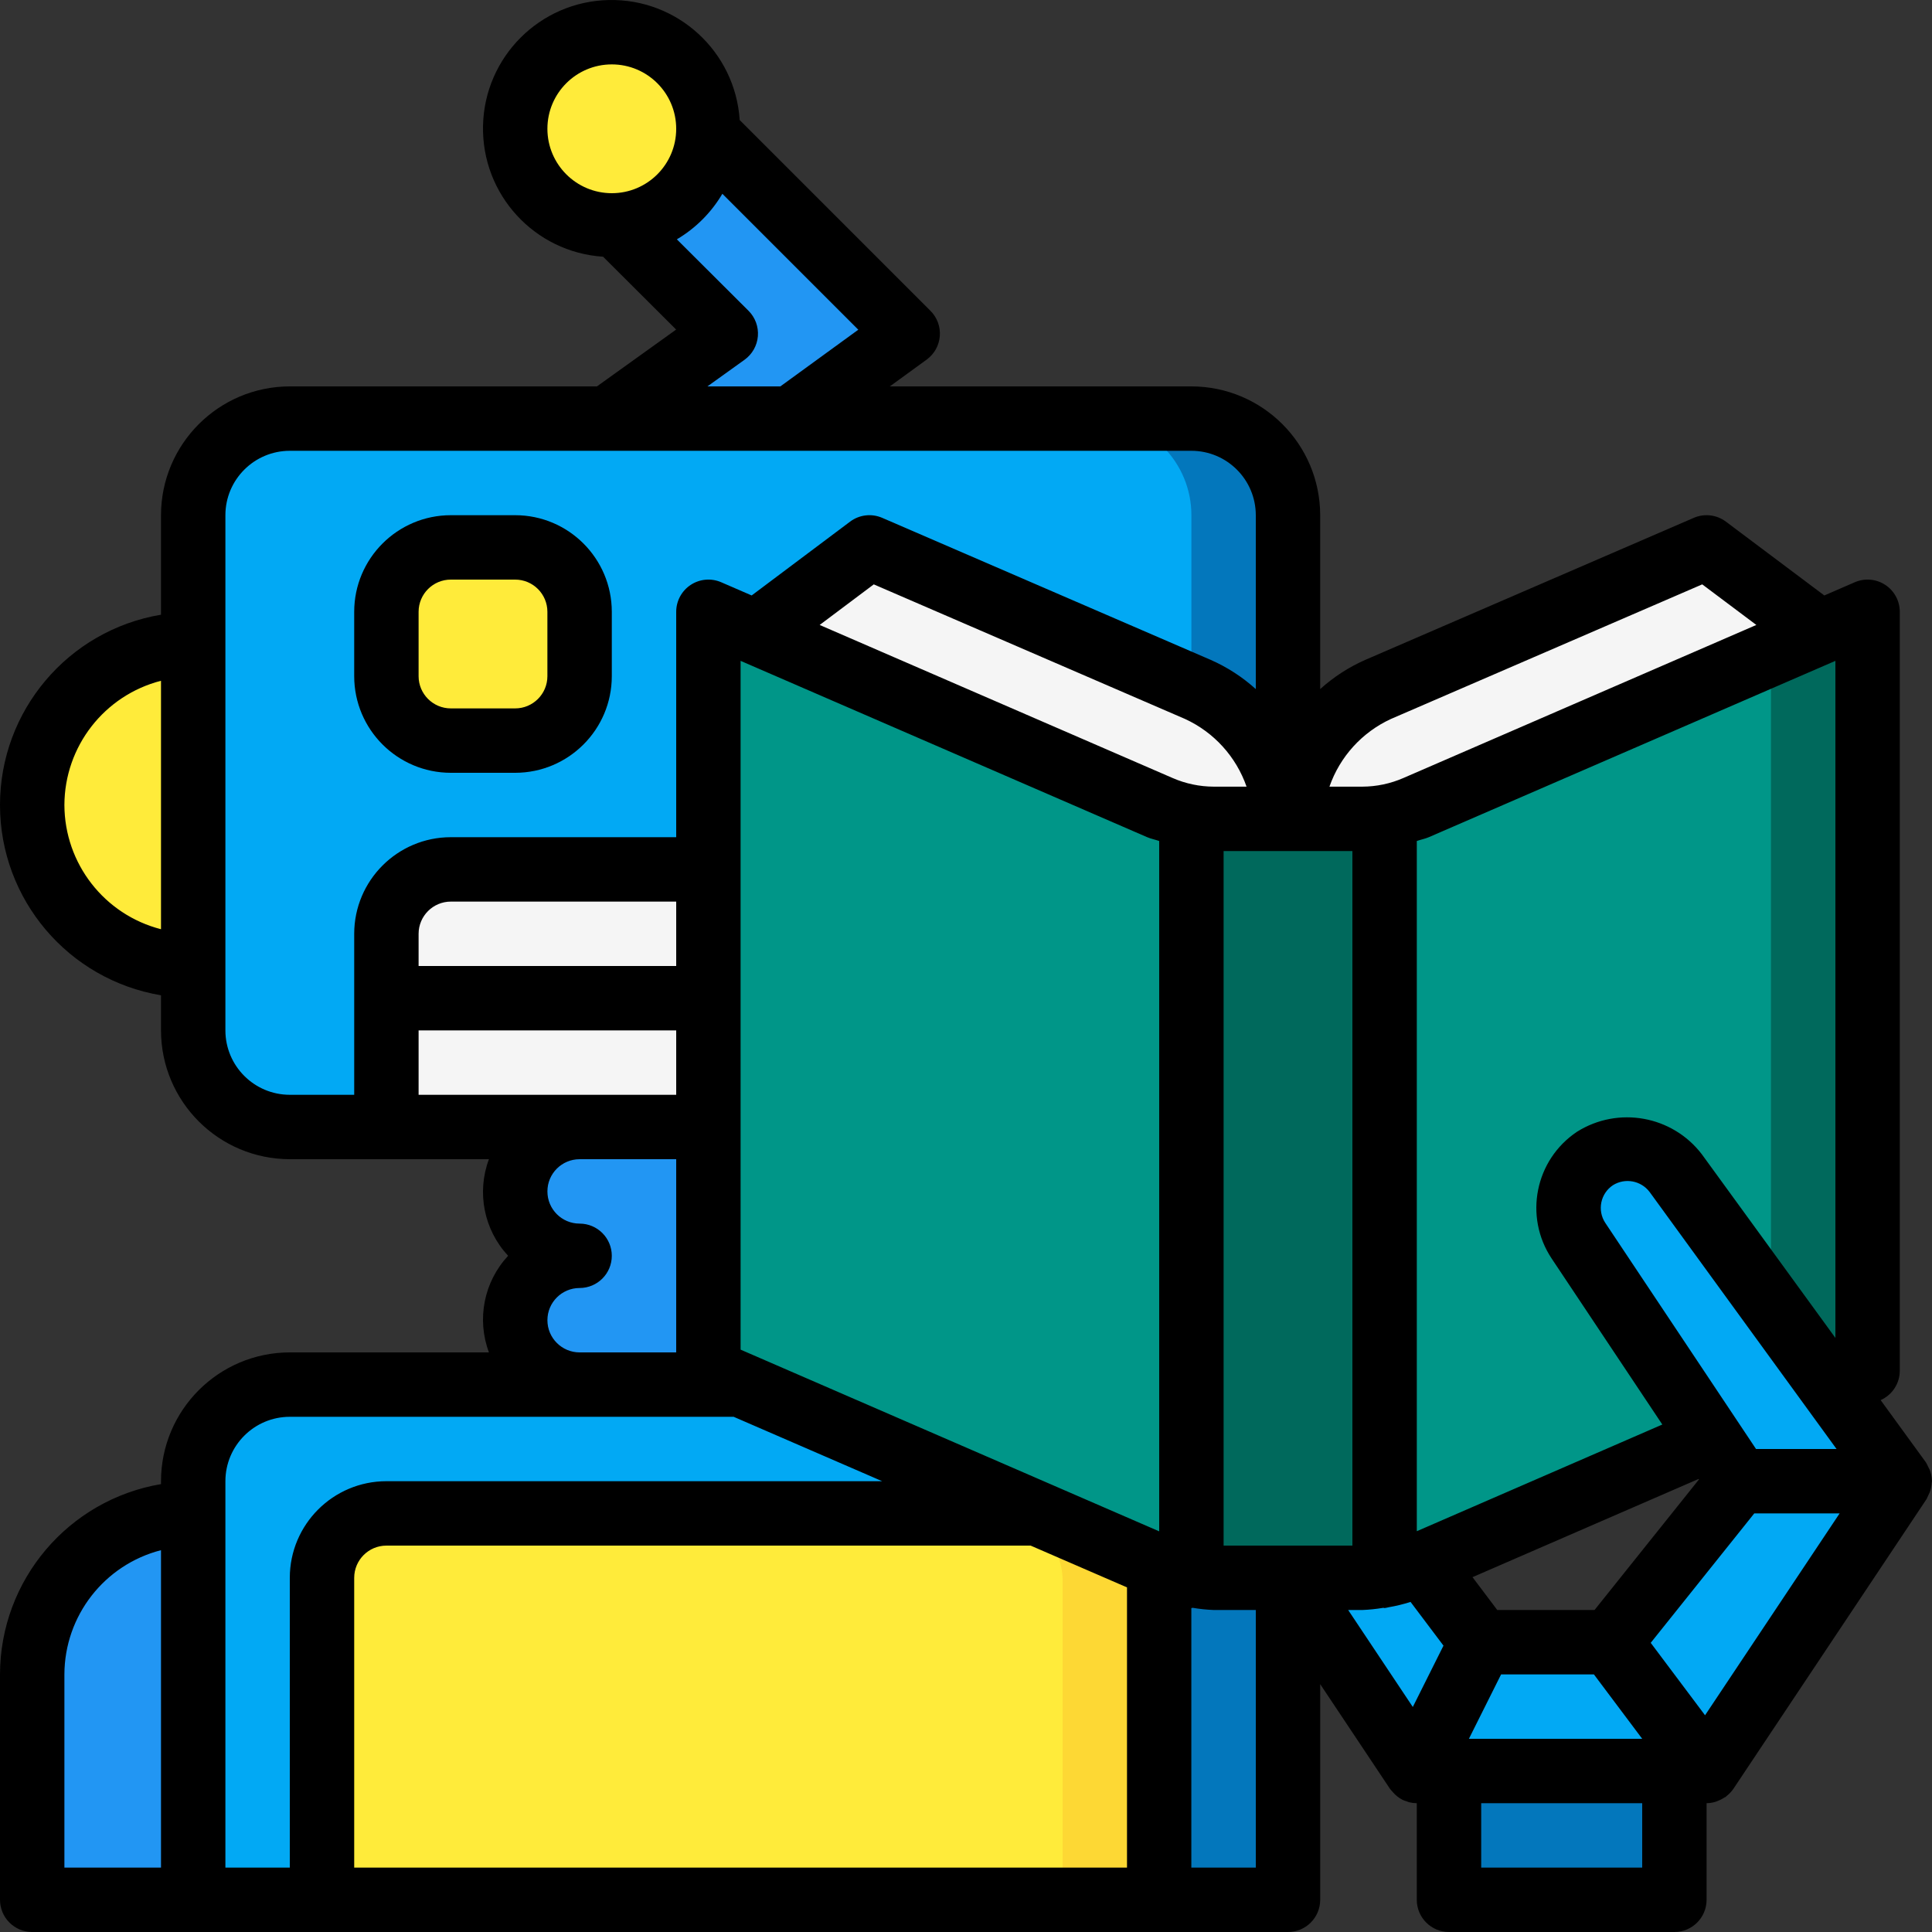 <?xml version="1.0" encoding="iso-8859-1"?>
<!-- Generator: Adobe Illustrator 19.0.0, SVG Export Plug-In . SVG Version: 6.00 Build 0)  -->
<svg version="1.1" id="Capa_1" xmlns="http://www.w3.org/2000/svg" xmlns:xlink="http://www.w3.org/1999/xlink" x="0px" y="0px"
	 viewBox="0 0 512 512" style="enable-background:new 0 0 512 512;" xml:space="preserve">
<rect x="0" y="0" width="512" height="512" fill="#333333" stroke="none"/>
<g>
	<g transform="translate(1 1)">
		<polygon style="fill:#2296F3;" points="208.579,118.467 239.555,93.387 186.648,34.499 152.6,50.2 191.341,93.387 161.133,117.52 
			161.987,118.467 		"/>
		<path style="fill:#FFEB3A;" d="M297.667,255c23.564,0,42.667-19.103,42.667-42.667s-19.103-42.667-42.667-42.667H50.2
			c-23.564,0-42.667,19.103-42.667,42.667S26.636,255,50.2,255H297.667z"/>
		<path style="fill:#0377BC;" d="M220.867,297.667c9.426,0,17.067,7.641,17.067,17.067c0,9.426-7.641,17.067-17.067,17.067
			c9.426,0,17.067,7.641,17.067,17.067c0,9.426-7.641,17.067-17.067,17.067h93.867c6.792-0.009,13.309,2.685,18.112,7.488
			c4.803,4.803,7.497,11.32,7.488,18.112v110.933H50.2l0-110.933c-0.009-6.792,2.685-13.309,7.488-18.112s11.32-7.497,18.112-7.488
			h76.203c-9.189-0.328-16.469-7.872-16.469-17.067c0-9.195,7.28-16.739,16.469-17.067c-9.305-0.328-16.631-8.051-16.468-17.36
			c0.163-9.309,7.755-16.771,17.066-16.773H75.8c-6.792,0.009-13.309-2.685-18.112-7.488c-4.803-4.803-7.497-11.32-7.488-18.112
			V135.533c-0.009-6.792,2.685-13.309,7.488-18.112s11.32-7.497,18.112-7.488h238.933c6.792-0.009,13.309,2.685,18.112,7.488
			c4.803,4.803,7.497,11.32,7.488,18.112v136.533c0.009,6.792-2.685,13.309-7.488,18.112c-4.803,4.803-11.32,7.497-18.112,7.488
			H220.867z"/>
		<path style="fill:#02A9F4;" d="M204.653,297.667c9.086,0.466,16.214,7.969,16.214,17.067c0,9.098-7.128,16.601-16.214,17.067
			c9.25,0.468,16.44,8.224,16.209,17.483c-0.231,9.259-7.801,16.645-17.062,16.651h85.333c6.792-0.009,13.309,2.685,18.112,7.488
			c4.803,4.803,7.497,11.32,7.488,18.112v110.933H50.2l0-110.933c-0.009-6.792,2.685-13.309,7.488-18.112s11.32-7.497,18.112-7.488
			h84.565c-0.065-0.009-0.125-0.039-0.171-0.085c-0.832,0.004-1.661-0.082-2.475-0.256c-1.888-0.398-3.702-1.089-5.376-2.048
			l-1.024-0.768c-1.248-0.863-2.368-1.897-3.328-3.072c-0.617-0.741-1.161-1.542-1.621-2.389c-0.482-0.751-0.883-1.552-1.195-2.389
			c-0.414-1.101-0.7-2.247-0.853-3.413c-0.342-1.747-0.342-3.544,0-5.291c0.153-1.167,0.439-2.312,0.853-3.413
			c0.312-0.837,0.712-1.638,1.195-2.389v-0.085c0.471-0.815,1.013-1.586,1.621-2.304c0.423-0.594,0.942-1.113,1.536-1.536
			c0.211-0.297,0.471-0.557,0.768-0.768c0.32-0.283,0.663-0.54,1.024-0.768l1.024-0.768c1.674-0.959,3.488-1.65,5.376-2.048
			c0.698-0.174,1.414-0.26,2.133-0.256c0.043,0.169,0.206,0.28,0.379,0.259c0.173-0.022,0.304-0.169,0.304-0.344
			c0-0.175-0.13-0.322-0.304-0.344c-0.174-0.022-0.336,0.089-0.379,0.259c-0.663,0.005-1.323-0.082-1.963-0.256
			c-1.949-0.374-3.823-1.066-5.547-2.048l-1.024-0.768c-1.248-0.863-2.368-1.897-3.328-3.072c-0.608-0.718-1.151-1.489-1.621-2.304
			v-0.085c-0.482-0.751-0.883-1.552-1.195-2.389c-0.414-1.101-0.7-2.247-0.853-3.413c-0.174-0.871-0.26-1.757-0.256-2.645
			c0.027-9.414,7.652-17.039,17.067-17.067H75.8c-6.792,0.009-13.309-2.685-18.112-7.488c-4.803-4.803-7.497-11.32-7.488-18.112
			V135.533c-0.009-6.792,2.685-13.309,7.488-18.112s11.32-7.497,18.112-7.488h213.333c6.792-0.009,13.309,2.685,18.112,7.488
			c4.803,4.803,7.497,11.32,7.488,18.112v136.533c0.009,6.792-2.685,13.309-7.488,18.112c-4.803,4.803-11.32,7.497-18.112,7.488
			H204.653z"/>
		<path style="fill:#1566C0;" d="M246.467,348.867c-0.028,9.414-7.653,17.039-17.067,17.067h-25.6
			c9.261-0.005,16.831-7.392,17.062-16.651c0.231-9.259-6.959-17.014-16.209-17.483c9.086-0.466,16.214-7.969,16.214-17.067
			c0-9.098-7.128-16.601-16.214-17.067H229.4c9.426,0,17.067,7.641,17.067,17.067c0,9.426-7.641,17.067-17.067,17.067
			C238.814,331.828,246.439,339.453,246.467,348.867z"/>
		<path style="fill:#2296F3;" d="M220.867,348.867c-0.028,9.414-7.653,17.039-17.067,17.067h-43.435
			c-0.065-0.009-0.125-0.039-0.171-0.085c-0.832,0.004-1.661-0.082-2.475-0.256c-1.888-0.398-3.702-1.089-5.376-2.048l-1.024-0.768
			c-1.248-0.863-2.368-1.897-3.328-3.072c-0.617-0.741-1.161-1.542-1.621-2.389c-0.482-0.751-0.883-1.552-1.195-2.389
			c-0.414-1.101-0.7-2.247-0.853-3.413c-0.342-1.747-0.342-3.544,0-5.291c0.153-1.167,0.439-2.312,0.853-3.413
			c0.312-0.837,0.712-1.638,1.195-2.389v-0.085c0.471-0.815,1.013-1.586,1.621-2.304c0.423-0.594,0.942-1.113,1.536-1.536
			c0.211-0.297,0.471-0.557,0.768-0.768c0.32-0.283,0.663-0.54,1.024-0.768l1.024-0.768c1.674-0.959,3.488-1.65,5.376-2.048
			c0.698-0.174,1.414-0.26,2.133-0.256c0.043,0.169,0.206,0.28,0.379,0.259c0.173-0.022,0.304-0.169,0.304-0.344
			s-0.13-0.322-0.304-0.344c-0.174-0.022-0.336,0.089-0.379,0.259c-0.663,0.005-1.323-0.082-1.963-0.256
			c-1.949-0.374-3.823-1.066-5.547-2.048l-1.024-0.768c-1.248-0.863-2.368-1.897-3.328-3.072c-0.608-0.718-1.151-1.489-1.621-2.304
			v-0.085c-0.482-0.751-0.883-1.552-1.195-2.389c-0.414-1.101-0.7-2.247-0.853-3.413c-0.174-0.871-0.26-1.757-0.256-2.645
			c0.028-9.414,7.652-17.039,17.067-17.067h43.52c9.086,0.466,16.214,7.969,16.214,17.067c0,9.098-7.128,16.601-16.214,17.067
			C213.717,332.314,220.818,339.789,220.867,348.867z"/>
		<g>
			<path style="fill:#FFEB3A;" d="M118.467,144.067h17.067c9.426,0,17.067,7.641,17.067,17.067V178.2
				c0,9.426-7.641,17.067-17.067,17.067h-17.067c-9.426,0-17.067-7.641-17.067-17.067v-17.067
				C101.4,151.708,109.041,144.067,118.467,144.067z"/>
			<circle style="fill:#FFEB3A;" cx="161.133" cy="33.133" r="25.6"/>
		</g>
		<g>
			<rect x="101.4" y="263.533" style="fill:#F5F5F5;" width="187.733" height="34.133"/>
			<path style="fill:#F5F5F5;" d="M289.133,246.467v17.067H101.4v-17.067c0.028-9.414,7.652-17.039,17.067-17.067h153.6
				C281.481,229.428,289.106,237.053,289.133,246.467z"/>
		</g>
		<path style="fill:#FDD834;" d="M306.2,418.685v83.782H84.333v-83.782c-0.38-9.837,7.234-18.143,17.067-18.618h187.733
			C298.966,400.542,306.58,408.848,306.2,418.685z"/>
		<path style="fill:#FFEB3A;" d="M280.6,418.685v83.782H84.333v-83.782c-0.38-9.837,7.234-18.143,17.067-18.618h162.133
			C273.366,400.542,280.98,408.848,280.6,418.685z"/>
		<path style="fill:#2296F3;" d="M50.2,400.067v102.4H7.533v-59.733C7.542,419.173,26.639,400.075,50.2,400.067z"/>
		<rect x="383" y="459.8" style="fill:#0377BC;" width="59.733" height="42.667"/>
		<path style="fill:#009688;" d="M452.291,380.269l-76.373,33.195l-1.621,0.683c-4.496,1.959-9.346,2.976-14.251,2.987h-39.424
			c-4.904-0.011-9.755-1.027-14.251-2.987l-0.512-0.171l-31.915-13.909l-78.763-34.133l-8.448-3.669V161.133l119.637,51.883
			c4.496,1.959,9.346,2.976,14.251,2.987h39.424c4.904-0.011,9.755-1.027,14.251-2.987l119.637-51.883v201.131l-9.728,4.181"/>
		<g>
			<polygon style="fill:#00695C;" points="493.933,165.4 492.739,366.445 468.333,377.027 468.333,178.2 467.48,176.323 			"/>
			<path style="fill:#00695C;" d="M365.933,215.491v201.131c-1.944,0.34-3.914,0.511-5.888,0.512h-39.424
				c-1.974-0.001-3.944-0.172-5.888-0.512V215.491c1.944,0.34,3.914,0.511,5.888,0.512h39.424
				C362.019,216.002,363.989,215.83,365.933,215.491z"/>
		</g>
		<g>
			<path style="fill:#F5F5F5;" d="M481.304,166.595l-107.008,46.421c-2.682,1.148-5.488,1.978-8.363,2.475
				c-0.79,0.156-1.587,0.269-2.389,0.341c-0.537,0.069-1.079,0.097-1.621,0.085c-0.623,0.069-1.25,0.098-1.877,0.085h-19.457
				c1.155-14.847,10.175-27.937,23.637-34.304l87.04-37.632L481.304,166.595z"/>
			<path style="fill:#F5F5F5;" d="M340.077,216.003h-19.456c-0.599,0.014-1.197-0.014-1.792-0.085
				c-0.57,0.012-1.141-0.016-1.707-0.085c-0.802-0.072-1.599-0.186-2.389-0.341c-2.874-0.497-5.681-1.327-8.363-2.475
				l-107.008-46.421l30.037-22.528l87.04,37.632C329.902,188.065,338.922,201.156,340.077,216.003z"/>
		</g>
		<path style="fill:#02A9F4;" d="M502.467,391.192l-5.888,8.875l-40.192,60.843l-4.779,7.253l-11.093,0.085l-56.576,0.256h-9.131
			l-5.717-8.448l-28.587-42.581l3.157-0.341h16.384c4.904-0.011,9.755-1.027,14.251-2.987l1.024-0.427l0.683-0.085l9.813,12.885
			l5.973,7.851l9.216-0.085H415l10.923-0.085l5.375-6.741l21.59-27.392l6.912-8.704L454.253,383l-1.877-2.816l-0.085-0.085
			l-35.243-52.309c-4.797-7.194-2.892-16.91,4.267-21.76c2.573-1.73,5.604-2.651,8.704-2.645c5.034-0.094,9.791,2.3,12.715,6.4
			l41.387,56.405l0.171,0.256L496.493,383L502.467,391.192z"/>
	</g>
	<g>
		<path d="M119.467,204.8h17.067c14.132-0.015,25.585-11.468,25.6-25.6v-17.067c-0.015-14.132-11.468-25.585-25.6-25.6h-17.067
			c-14.132,0.015-25.585,11.468-25.6,25.6V179.2C93.882,193.332,105.335,204.785,119.467,204.8z M110.933,162.133
			c0.006-4.71,3.823-8.527,8.533-8.533h17.067c4.71,0.006,8.527,3.823,8.533,8.533V179.2c-0.006,4.71-3.823,8.527-8.533,8.533
			h-17.067c-4.71-0.006-8.527-3.823-8.533-8.533V162.133z"/>
		<path d="M8.533,512h332.8c4.713,0,8.533-3.82,8.533-8.533v-57.15l18.5,27.75c0.126,0.19,0.299,0.332,0.439,0.509
			c0.144,0.183,0.291,0.35,0.451,0.522c0.662,0.735,1.448,1.348,2.322,1.812l0.071,0.056c0.347,0.152,0.703,0.281,1.067,0.385
			c0.246,0.084,0.478,0.203,0.732,0.265c0.657,0.163,1.331,0.247,2.008,0.25l0.004-0.001l0.004,0.001v25.6
			c0,4.713,3.82,8.533,8.533,8.533h59.733c4.713,0,8.533-3.82,8.533-8.533v-25.6l0.005-0.001l0.003,0.001l0.03-0.005
			c0.803-0.013,1.6-0.139,2.367-0.377c0.231-0.068,0.447-0.173,0.674-0.261c0.58-0.225,1.134-0.514,1.651-0.861
			c0.126-0.084,0.269-0.113,0.392-0.205c0.071-0.054,0.102-0.137,0.171-0.192c0.698-0.535,1.308-1.176,1.808-1.9l51.2-76.8
			c0.282-0.607,0.564-1.214,0.845-1.822c0.305-0.822,0.48-1.687,0.518-2.563c0.005-0.122,0.07-0.225,0.07-0.349l-0.015-0.076
			c-0.02-1.016-0.223-2.021-0.599-2.966c-0.127-0.285-0.269-0.562-0.428-0.83c-0.167-0.398-0.365-0.782-0.592-1.15l-11.976-16.466
			c3.082-1.362,5.072-4.414,5.076-7.784V162.133c0-2.875-1.448-5.557-3.852-7.135s-5.44-1.839-8.078-0.695l-8.069,3.499
			l-26.081-19.561c-2.45-1.839-5.697-2.224-8.509-1.009l-87.033,37.629c-4.383,1.927-8.427,4.546-11.979,7.757v-46.086
			c-0.022-18.842-15.291-34.112-34.133-34.133h-79.914l9.756-7.096c2.018-1.468,3.293-3.745,3.488-6.233
			c0.195-2.488-0.71-4.936-2.475-6.7l-50.555-50.555c-1.198-18.188-16.505-32.208-34.728-31.807s-32.899,15.08-33.296,33.303
			c-0.397,18.223,13.626,33.528,31.815,34.721l19.365,19.309l-20.99,15.058H76.8c-18.842,0.022-34.112,15.291-34.133,34.133v26.371
			C18.038,167.04,0,188.36,0,213.333s18.038,46.293,42.667,50.429v9.304c0.022,18.842,15.291,34.112,34.133,34.133h52.772
			c-3.296,8.807-1.326,18.721,5.086,25.6c-6.413,6.879-8.382,16.793-5.085,25.6H76.8c-18.842,0.022-34.112,15.291-34.133,34.133
			v0.771C18.061,397.479,0.042,418.776,0,443.733v59.733c0,2.263,0.899,4.434,2.499,6.034C4.1,511.101,6.27,512,8.533,512z
			 M110.933,290.133v-17.067H179.2v17.067H110.933z M357.278,426.667h3.768c1.862-0.075,3.716-0.268,5.553-0.58
			c0.118,0.005,0.216,0.068,0.334,0.068c0.355-0.047,0.706-0.118,1.052-0.212c1.972-0.339,3.92-0.812,5.828-1.415l8.723,11.583
			l-8.127,16.254L357.278,426.667z M397.808,443.733h24.593l12.8,17.067h-45.926L397.808,443.733z M451.856,454.565l-14.398-19.197
			l27.441-34.301h22.621L451.856,454.565z M486.706,384h-21.34l-39.963-59.946c-2.168-3.315-1.26-7.758,2.033-9.958
			c3.219-2.014,7.443-1.237,9.733,1.792L486.706,384z M450.238,392.075l-27.671,34.592h-25.779l-6.555-8.705l59.914-26.023
			L450.238,392.075z M358.4,409.6h-34.133V225.538H358.4V409.6z M321.621,208.471c-3.736-0.015-7.429-0.792-10.854-2.283
			l-93.548-40.569l14.34-10.755l82.504,35.675c7.641,3.516,13.521,9.99,16.288,17.933H321.621z M179.2,256h-68.267v-8.533
			c0.006-4.71,3.823-8.527,8.533-8.533H179.2V256z M199.511,359.075l-0.013-0.005l-3.232-1.403V175.133l107.704,46.713
			c1.036,0.45,2.159,0.655,3.229,1.025v182.952l-28.687-12.453c-0.167-0.078-0.327-0.15-0.5-0.217L199.511,359.075z
			 M298.667,420.675v74.259h-204.8v-76.8c0.006-4.71,3.823-8.527,8.533-8.533h170.732L298.667,420.675z M315.733,494.933v-68.779
			c0.121,0,0.221-0.064,0.341-0.069c1.835,0.312,3.687,0.506,5.547,0.581H332.8v68.267H315.733z M435.2,494.933h-42.667v-17.067
			H435.2V494.933z M451,305.888c-7.833-10.231-22.169-12.813-33.079-5.958c-11.116,7.431-14.121,22.457-6.717,33.592l29.327,43.993
			l-65.064,28.274V222.87c1.068-0.37,2.19-0.574,3.225-1.024L486.4,175.133V354.56L451,305.888z M368.613,190.533l82.496-35.67
			l14.34,10.756l-93.552,40.569c-3.423,1.492-7.116,2.269-10.85,2.283h-8.73C355.086,200.526,360.969,194.05,368.613,190.533z
			 M145.067,34.133c0-9.426,7.641-17.067,17.067-17.067S179.2,24.708,179.2,34.133S171.559,51.2,162.133,51.2
			C152.712,51.191,145.076,43.555,145.067,34.133z M198.367,82.363l-18.995-18.938c4.978-2.938,9.129-7.092,12.064-12.072
			l36.022,36.022L206.804,102.4h-19.331l9.844-7.063c2.036-1.462,3.327-3.746,3.529-6.244S200.141,84.133,198.367,82.363
			L198.367,82.363z M17.067,213.333c0.047-15.521,10.569-29.052,25.6-32.922v65.843C27.636,242.386,17.114,228.854,17.067,213.333z
			 M59.733,273.067V136.533c0.009-9.422,7.645-17.057,17.067-17.067h238.933c9.422,0.009,17.057,7.645,17.067,17.067v46.084
			c-3.549-3.208-7.591-5.825-11.971-7.751l-87.041-37.634c-2.811-1.216-6.059-0.831-8.508,1.008l-26.081,19.562l-8.069-3.499
			c-2.638-1.144-5.674-0.883-8.078,0.695c-2.404,1.578-3.851,4.259-3.851,7.135v59.733h-59.733
			c-14.132,0.015-25.585,11.468-25.6,25.6v42.667H76.8C67.378,290.124,59.743,282.489,59.733,273.067z M145.067,349.867
			c0.006-4.71,3.823-8.527,8.533-8.533c4.713,0,8.533-3.821,8.533-8.533s-3.821-8.533-8.533-8.533c-4.713,0-8.533-3.82-8.533-8.533
			s3.821-8.533,8.533-8.533h25.6v51.2h-25.6C148.89,358.394,145.073,354.577,145.067,349.867z M59.733,392.533
			c0.009-9.422,7.645-17.057,17.067-17.067h117.63l39.351,17.067H102.4c-14.132,0.015-25.585,11.468-25.6,25.6v76.8H59.733V392.533z
			 M17.067,443.733c0.047-15.521,10.569-29.052,25.6-32.922v84.122h-25.6V443.733z"/>
	</g>
</g>
<g>
</g>
<g>
</g>
<g>
</g>
<g>
</g>
<g>
</g>
<g>
</g>
<g>
</g>
<g>
</g>
<g>
</g>
<g>
</g>
<g>
</g>
<g>
</g>
<g>
</g>
<g>
</g>
<g>
</g>
</svg>
